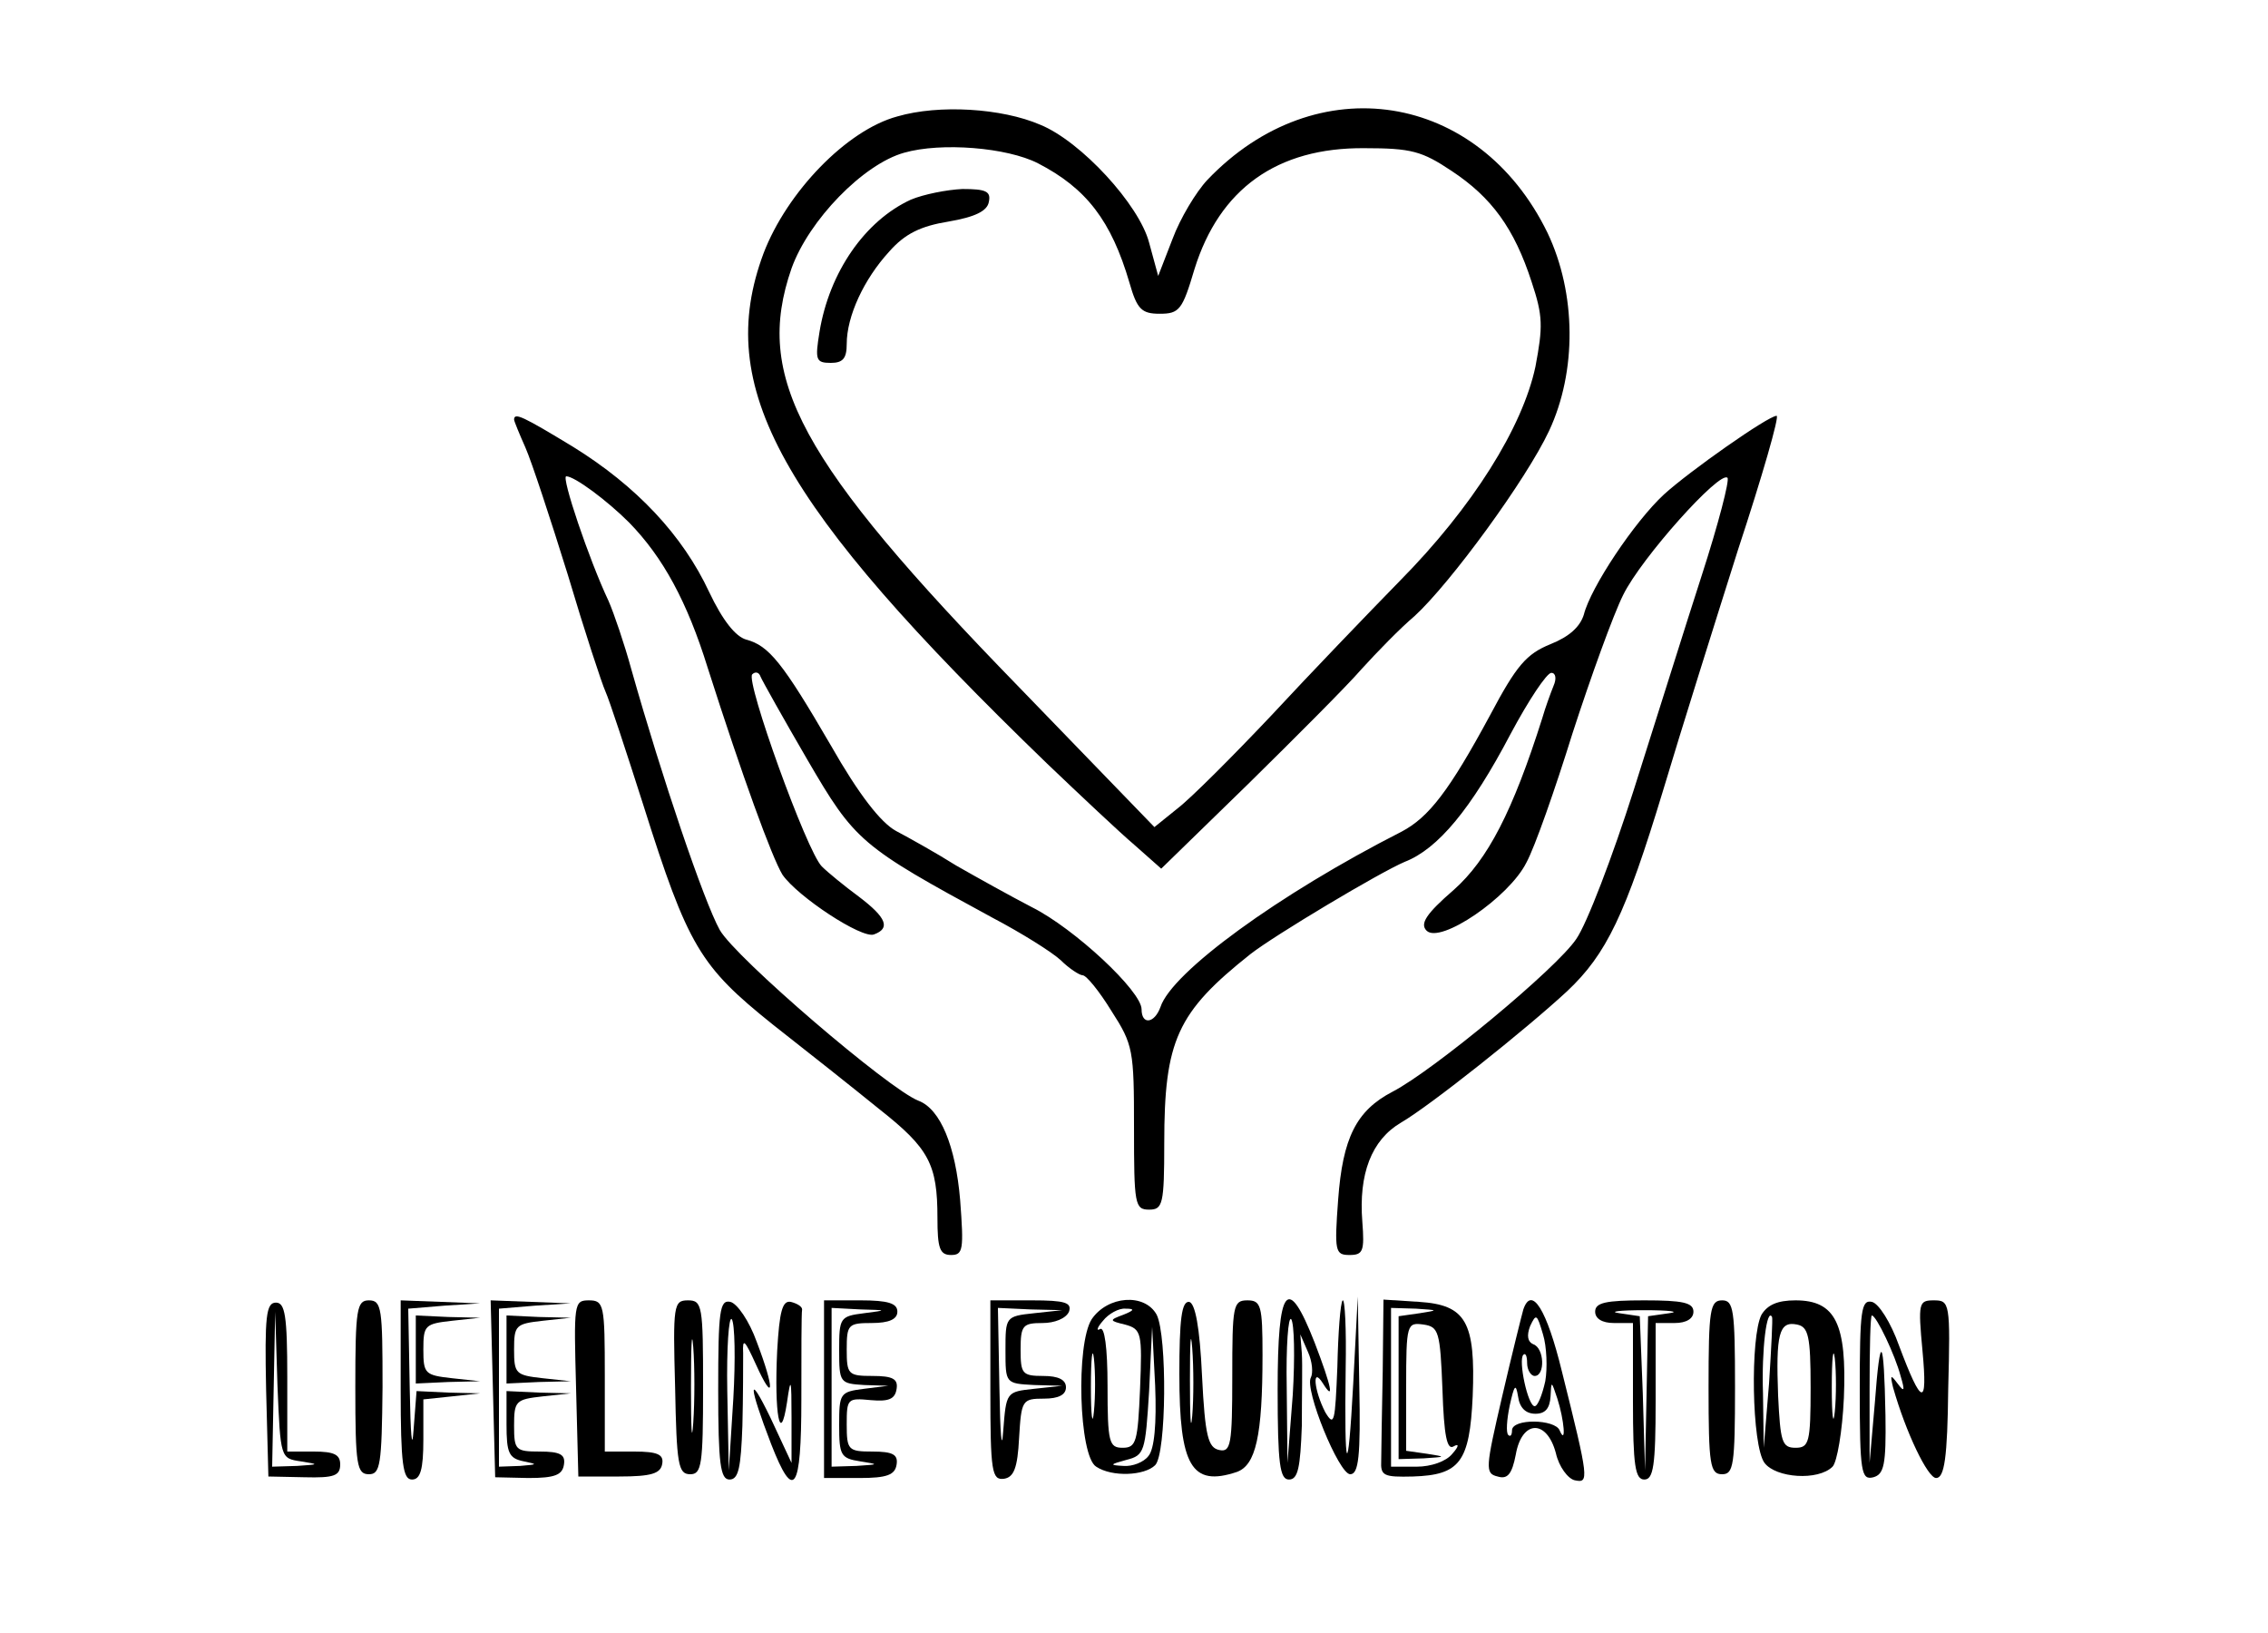 <?xml version="1.0" standalone="no"?>
<!DOCTYPE svg PUBLIC "-//W3C//DTD SVG 20010904//EN"
 "http://www.w3.org/TR/2001/REC-SVG-20010904/DTD/svg10.dtd">
<svg version="1.0" xmlns="http://www.w3.org/2000/svg"
 width="300pt" height="216pt" viewBox="0 0 300 216"
 preserveAspectRatio="xMidYMid meet">
<g transform="translate(0,216) scale(0.1,-0.1)"
fill="#000000" stroke="none">
<path d="M1187 2006 c-67 -18 -146 -100 -177 -181 -66 -177 20 -332 375 -675
44 -42 96 -91 116 -108 l35 -31 115 112 c63 62 131 130 150 152 20 22 51 54
70 70 48 44 148 181 178 245 37 79 36 182 -2 262 -91 187 -306 221 -450 70
-15 -16 -36 -51 -46 -78 l-19 -49 -12 44 c-13 50 -90 134 -144 156 -51 22
-134 27 -189 11z m186 -62 c64 -33 97 -76 121 -158 10 -35 16 -41 40 -41 26 0
30 5 46 59 33 106 109 161 225 160 62 0 76 -4 115 -30 53 -35 83 -76 106 -147
15 -45 15 -59 5 -112 -17 -80 -83 -186 -180 -284 -42 -43 -118 -122 -169 -177
-51 -54 -107 -110 -124 -123 l-31 -25 -179 185 c-291 299 -351 410 -301 554
23 64 95 138 149 153 49 14 136 7 177 -14z"/>
<path d="M1205 1896 c-61 -28 -108 -96 -121 -175 -6 -37 -5 -41 15 -41 16 0
21 6 21 25 0 37 23 86 56 122 21 24 42 34 79 40 35 6 51 14 53 26 3 14 -4 17
-35 17 -21 -1 -51 -7 -68 -14z"/>
<path d="M680 1605 c0 -2 7 -19 15 -37 8 -18 33 -94 56 -168 22 -74 45 -144
50 -155 5 -11 27 -78 50 -150 59 -187 75 -213 171 -290 46 -36 109 -86 141
-112 66 -52 77 -73 77 -144 0 -40 3 -49 18 -49 16 0 17 7 12 73 -6 71 -26 120
-55 131 -39 15 -242 189 -263 226 -21 38 -76 200 -117 345 -9 33 -23 74 -30
90 -26 55 -63 165 -56 165 11 0 54 -32 83 -61 45 -46 77 -105 104 -192 46
-144 85 -251 99 -274 20 -29 105 -85 121 -79 22 8 17 22 -20 50 -19 14 -41 32
-49 40 -20 20 -101 245 -92 254 4 4 9 3 11 -3 2 -5 30 -55 62 -110 63 -108 70
-114 245 -209 38 -20 78 -45 90 -56 11 -11 25 -20 29 -20 5 0 22 -21 38 -47
29 -45 30 -52 30 -155 0 -101 1 -108 20 -108 18 0 20 7 20 88 0 136 17 173
114 250 32 25 171 108 204 122 44 17 88 70 140 169 24 45 48 81 54 81 6 0 7
-8 3 -17 -4 -10 -11 -29 -15 -43 -39 -123 -72 -187 -117 -227 -37 -32 -45 -45
-36 -54 18 -18 109 44 132 90 11 20 38 97 61 171 24 74 54 157 67 183 24 49
128 165 138 155 3 -3 -12 -61 -34 -129 -22 -68 -62 -196 -90 -284 -28 -88 -62
-177 -76 -197 -26 -39 -189 -174 -243 -202 -48 -25 -66 -61 -72 -143 -5 -68
-4 -73 15 -73 18 0 20 5 17 44 -5 63 12 108 51 131 38 22 165 123 220 174 52
49 77 101 127 266 23 77 68 220 99 318 32 97 55 177 51 177 -11 0 -115 -73
-149 -104 -39 -36 -97 -123 -106 -159 -5 -16 -19 -29 -44 -39 -32 -13 -45 -28
-80 -94 -54 -100 -81 -135 -117 -154 -163 -83 -304 -186 -319 -232 -8 -22 -25
-24 -25 -3 0 24 -89 107 -145 135 -27 14 -72 39 -100 55 -27 17 -63 37 -80 46
-20 11 -49 48 -86 113 -64 110 -82 132 -112 140 -14 4 -31 25 -49 63 -35 75
-96 140 -180 192 -66 40 -78 46 -78 36z"/>
<path d="M352 322 l3 -115 48 -1 c39 -1 47 2 47 17 0 13 -8 17 -35 17 l-35 0
0 98 c0 82 -3 99 -15 99 -13 0 -15 -18 -13 -115z m46 -95 c25 -4 24 -4 -5 -6
l-33 -1 2 103 2 102 3 -97 c4 -97 4 -97 31 -101z"/>
<path d="M470 325 c0 -103 2 -115 18 -115 15 0 17 12 18 115 0 104 -1 115 -18
115 -16 0 -18 -11 -18 -115z"/>
<path d="M530 322 c0 -99 3 -119 15 -119 11 0 15 13 15 53 l0 53 38 4 37 4
-42 1 -42 2 -4 -52 c-2 -29 -4 -5 -5 54 l-2 107 48 4 47 3 -52 2 -53 2 0 -118z"/>
<path d="M652 323 l3 -117 44 -1 c35 0 45 4 47 18 2 13 -5 17 -32 17 -32 0
-34 2 -34 34 0 33 2 35 38 39 l37 4 -42 1 -43 2 0 -44 c0 -38 3 -45 23 -49 19
-4 18 -4 -5 -6 l-28 -1 0 104 0 105 48 4 47 3 -53 2 -53 2 3 -117z"/>
<path d="M762 324 l3 -117 54 0 c43 0 55 4 57 17 2 12 -6 16 -37 16 l-39 0 0
100 c0 94 -1 100 -21 100 -20 0 -20 -4 -17 -116z"/>
<path d="M893 325 c2 -102 4 -115 20 -115 15 0 17 12 17 115 0 108 -1 115 -20
115 -19 0 -20 -6 -17 -115z m24 -47 c-2 -29 -3 -8 -3 47 0 55 1 79 3 53 2 -26
2 -71 0 -100z"/>
<path d="M950 322 c0 -99 3 -119 15 -119 12 0 15 16 17 71 1 39 1 82 1 96 -1
21 2 18 17 -15 24 -53 25 -33 1 30 -10 28 -26 51 -35 53 -14 3 -16 -12 -16
-116z m20 -12 l-6 -95 -2 105 c-1 57 2 100 6 95 4 -6 5 -53 2 -105z"/>
<path d="M1028 373 c-4 -83 4 -127 13 -68 5 35 6 32 6 -20 l0 -60 -28 60 c-30
62 -29 43 1 -35 30 -77 40 -63 40 59 0 61 0 114 1 119 0 4 -7 8 -15 10 -11 2
-15 -12 -18 -65z"/>
<path d="M1090 323 l0 -118 47 0 c36 0 47 4 49 18 2 13 -5 17 -32 17 -32 0
-34 2 -34 36 0 34 1 35 32 32 23 -2 32 1 34 15 2 13 -5 17 -32 17 -32 0 -34 2
-34 35 0 33 2 35 33 35 23 0 34 5 34 15 0 11 -12 15 -49 15 l-48 0 0 -117z
m53 100 c-32 -4 -33 -6 -33 -49 0 -43 1 -44 33 -46 l32 -1 -32 -4 c-32 -4 -33
-6 -33 -48 0 -40 2 -44 28 -48 25 -4 25 -4 -5 -6 l-33 -1 0 105 0 105 38 -2
c36 -1 36 -1 5 -5z"/>
<path d="M1310 321 c0 -108 2 -119 18 -117 13 2 18 14 20 54 3 50 4 52 33 52
19 0 29 5 29 15 0 10 -10 15 -30 15 -28 0 -30 3 -30 35 0 32 3 35 29 35 16 0
31 6 35 15 4 12 -5 15 -49 15 l-55 0 0 -119z m58 102 c-38 -4 -38 -5 -38 -49
0 -44 0 -44 38 -46 l37 -1 -37 -4 c-37 -4 -37 -4 -41 -56 -2 -29 -4 -4 -5 56
l-2 107 43 -2 42 -1 -37 -4z"/>
<path d="M1444 415 c-21 -33 -17 -181 6 -195 21 -14 64 -12 78 2 15 15 16 171
2 199 -16 29 -65 25 -86 -6z m42 6 c-19 -7 -19 -8 2 -13 22 -6 23 -11 20 -85
-3 -70 -5 -78 -23 -78 -18 0 -20 7 -20 82 0 51 -4 79 -10 75 -5 -3 -4 2 4 11
7 9 21 17 30 16 12 0 12 -2 -3 -8z m33 -187 c-6 -8 -21 -14 -33 -13 -19 1 -18
2 4 8 24 6 25 11 30 91 l4 85 4 -78 c2 -50 -1 -84 -9 -93z m-72 59 c-2 -21 -4
-6 -4 32 0 39 2 55 4 38 2 -18 2 -50 0 -70z"/>
<path d="M1560 342 c0 -121 16 -149 76 -129 25 9 34 47 34 155 0 65 -2 72 -20
72 -19 0 -20 -7 -20 -101 0 -90 -2 -100 -17 -97 -15 3 -19 18 -23 98 -3 65 -9
96 -17 98 -10 1 -13 -23 -13 -96z m17 -55 c-2 -23 -3 -1 -3 48 0 50 1 68 3 42
2 -26 2 -67 0 -90z"/>
<path d="M1690 322 c0 -99 3 -119 15 -119 12 0 15 16 17 71 0 39 1 82 0 96
l-2 25 10 -23 c6 -13 7 -28 4 -34 -9 -15 37 -128 52 -128 11 0 14 23 12 118
l-2 117 -6 -115 c-7 -131 -12 -121 -10 20 1 52 -1 92 -4 90 -3 -3 -6 -43 -7
-88 -3 -73 -4 -80 -16 -60 -15 29 -18 62 -3 38 15 -24 12 -6 -11 54 -36 92
-49 75 -49 -62z m20 -7 l-7 -90 -1 100 c-1 54 2 95 6 90 4 -6 5 -50 2 -100z"/>
<path d="M1829 346 c-1 -53 -2 -106 -2 -118 -1 -20 3 -22 42 -21 62 2 75 19
79 106 4 99 -9 121 -71 125 l-47 3 -1 -95z m49 77 l-28 -4 0 -95 0 -94 33 1
c30 2 30 2 5 6 l-28 4 0 85 c0 83 1 85 23 82 20 -3 22 -9 25 -86 2 -61 6 -81
15 -75 7 4 7 0 -2 -10 -8 -10 -28 -17 -47 -17 l-34 0 0 105 0 105 33 -1 c30
-2 30 -2 5 -6z"/>
<path d="M2015 428 c-2 -7 -15 -59 -28 -115 -22 -95 -23 -102 -6 -106 13 -4
19 3 24 29 8 46 41 47 53 2 4 -18 16 -34 25 -36 19 -4 19 0 -17 144 -20 82
-40 114 -51 82z m29 -95 c-4 -18 -10 -33 -14 -33 -9 0 -22 61 -15 68 3 3 5 -2
5 -11 0 -9 5 -17 10 -17 14 0 13 37 -2 42 -7 3 -9 11 -4 24 8 17 9 16 17 -11
5 -16 6 -45 3 -62z m-13 -43 c13 0 19 7 20 23 1 21 1 21 9 -3 9 -28 12 -63 3
-42 -6 15 -63 16 -63 0 0 -6 -2 -9 -5 -6 -3 3 -2 20 2 39 6 27 8 30 11 12 2
-15 10 -23 23 -23z"/>
<path d="M2110 425 c0 -9 9 -15 25 -15 l25 0 0 -103 c0 -86 3 -104 15 -104 12
0 15 18 15 104 l0 103 25 0 c16 0 25 6 25 15 0 12 -14 15 -65 15 -51 0 -65 -3
-65 -15z m98 -2 l-28 -4 -2 -102 -2 -102 -3 102 -4 102 -27 4 c-15 2 0 4 33 4
33 0 48 -2 33 -4z"/>
<path d="M2260 325 c0 -103 2 -115 18 -115 15 0 17 12 17 115 0 103 -2 115
-17 115 -16 0 -18 -12 -18 -115z"/>
<path d="M2330 421 c-15 -29 -13 -173 4 -196 15 -20 71 -24 90 -5 6 6 13 47
15 91 4 98 -11 129 -64 129 -24 0 -37 -6 -45 -19z m10 -91 l-7 -85 -1 72 c-2
58 5 114 12 101 1 -2 -1 -41 -4 -88z m55 -5 c0 -73 -2 -80 -20 -80 -18 0 -20
8 -23 69 -3 81 1 99 25 94 15 -3 18 -15 18 -83z m32 -32 c-2 -21 -4 -6 -4 32
0 39 2 55 4 38 2 -18 2 -50 0 -70z"/>
<path d="M2460 322 c0 -110 2 -120 18 -116 14 4 17 16 16 82 -2 106 -7 111
-14 17 l-7 -80 0 98 c0 53 1 97 3 97 6 0 31 -53 38 -80 6 -20 5 -22 -4 -10 -9
12 -10 12 -6 -5 17 -60 46 -120 57 -120 11 0 15 27 16 118 3 114 2 117 -19
117 -20 0 -21 -3 -15 -67 7 -75 -1 -73 -31 7 -11 31 -27 56 -36 58 -14 3 -16
-11 -16 -116z"/>
<path d="M550 375 l0 -45 43 2 42 1 -37 4 c-36 4 -38 6 -38 38 0 32 2 34 38
38 l37 4 -42 1 -43 2 0 -45z"/>
<path d="M670 375 l0 -45 43 2 42 1 -37 4 c-36 4 -38 6 -38 38 0 32 2 34 38
38 l37 4 -42 1 -43 2 0 -45z"/>
</g>
</svg>
